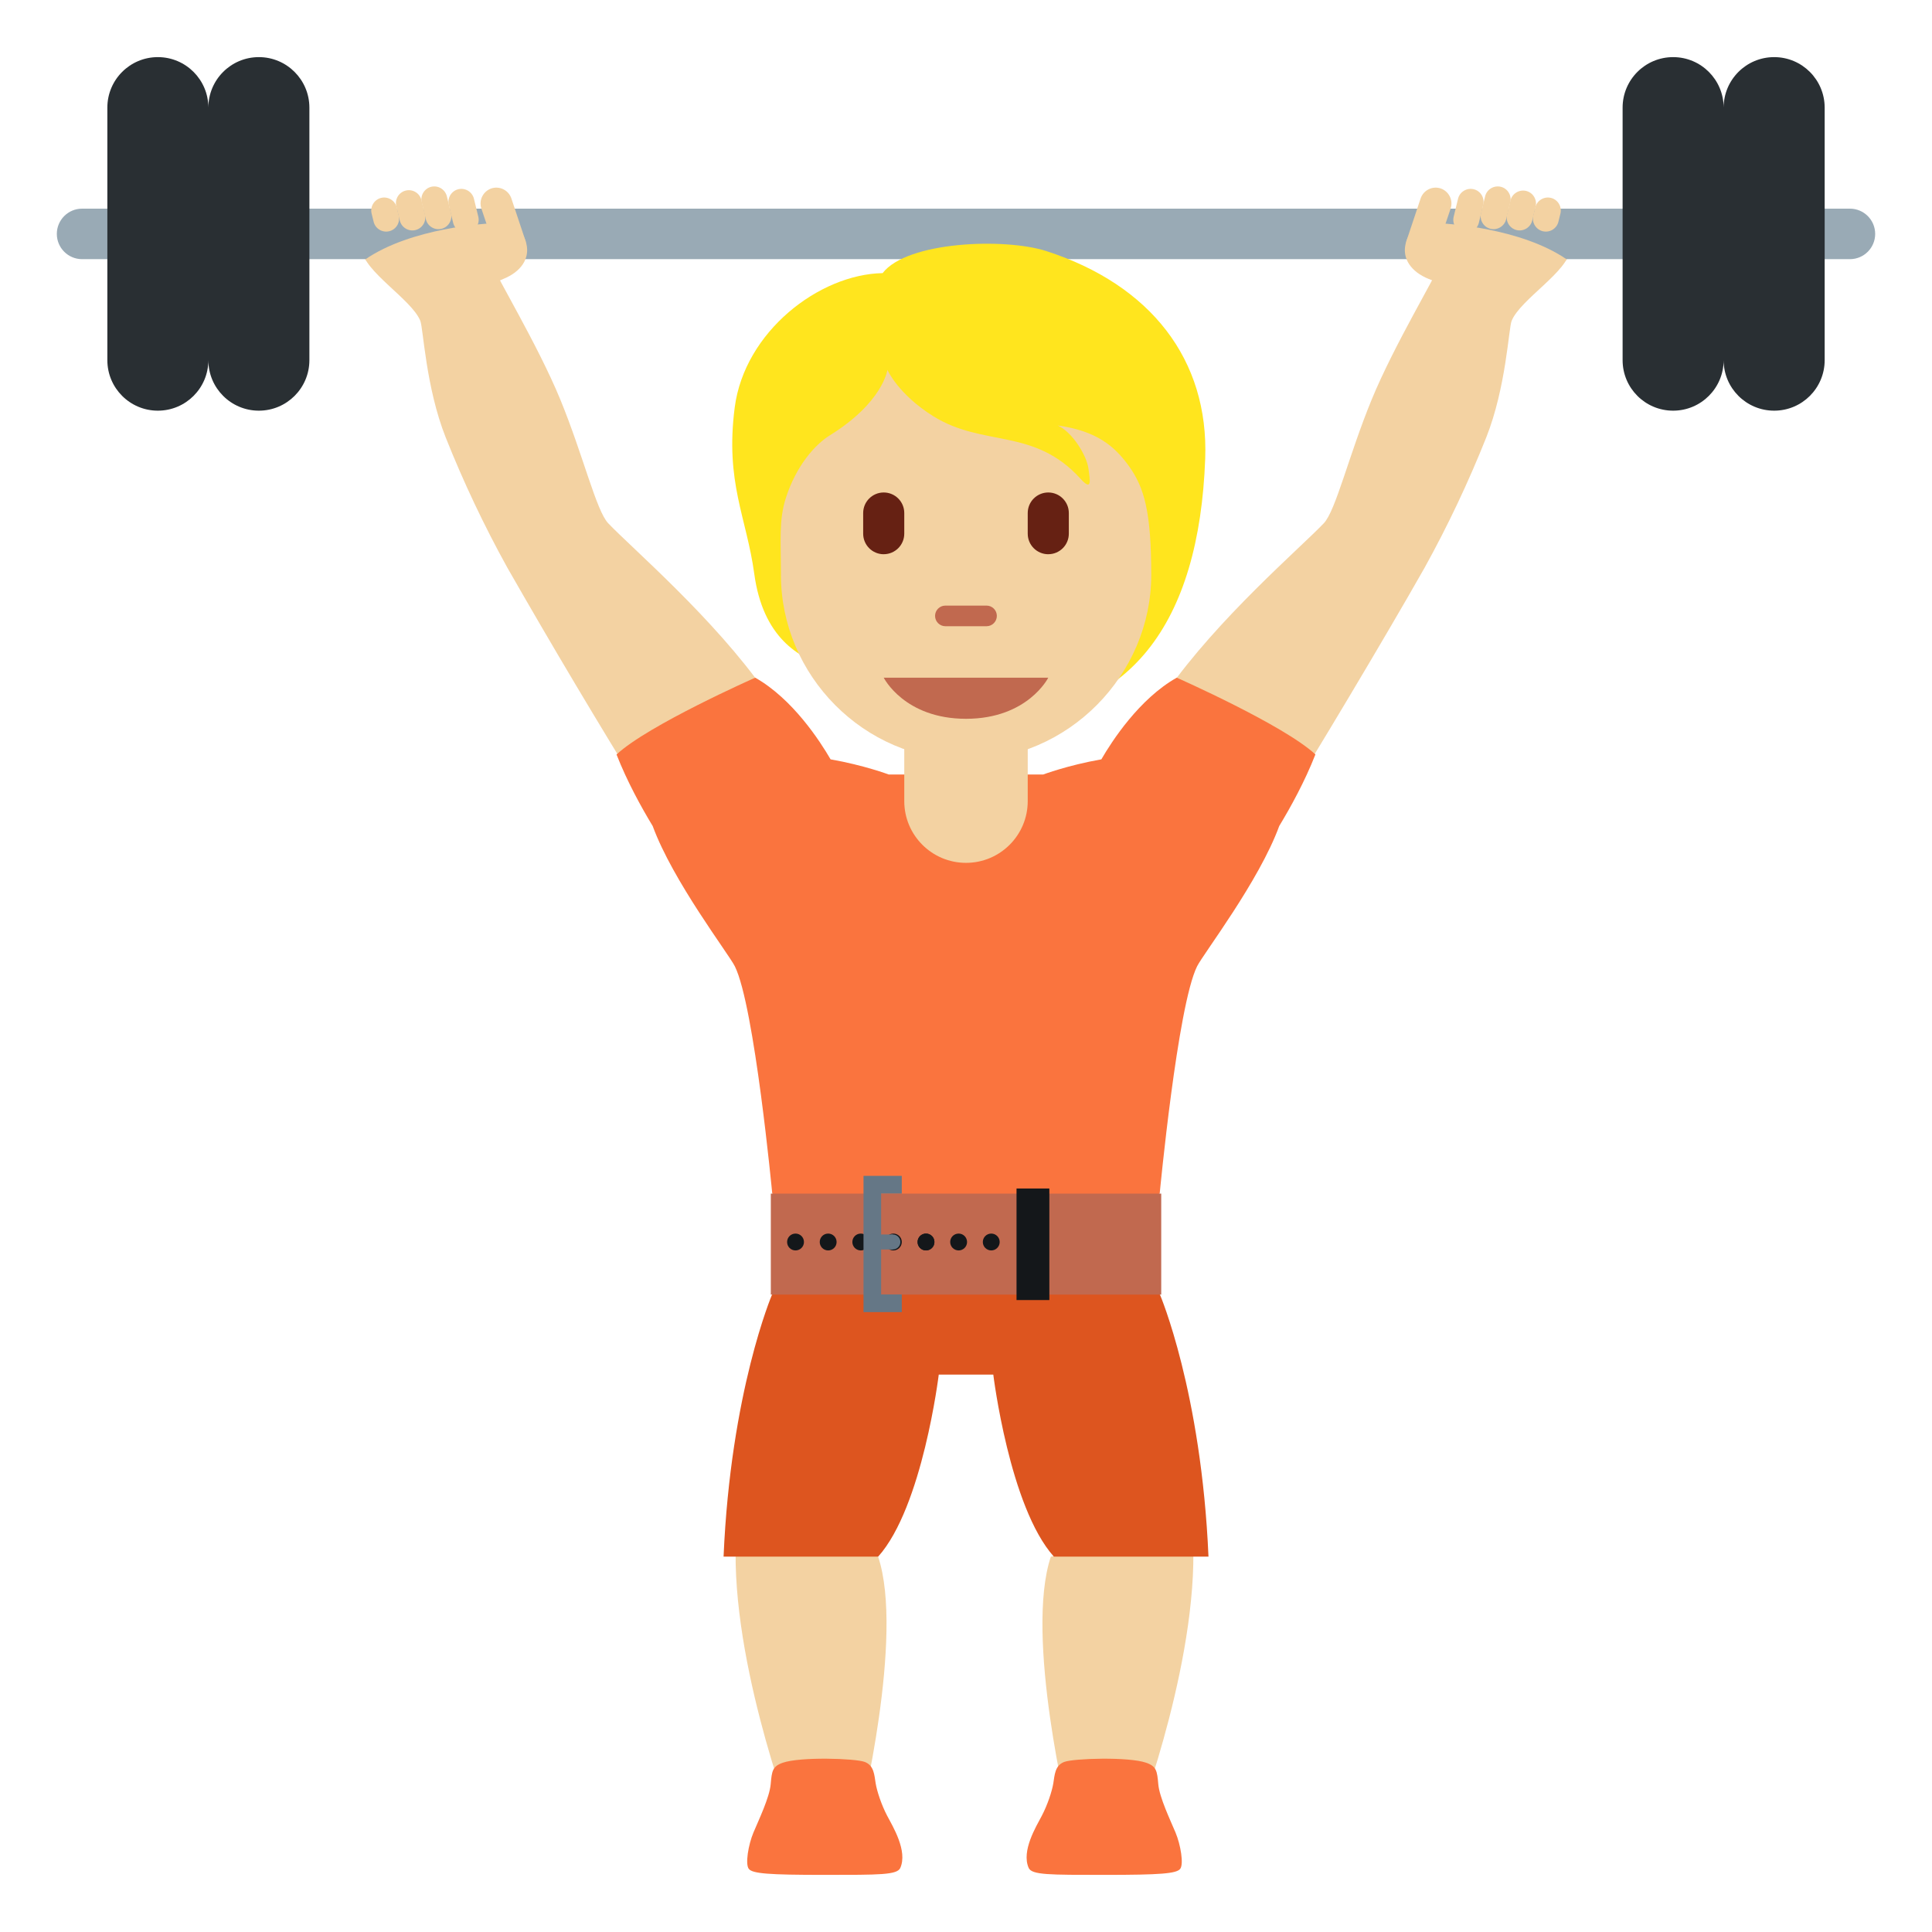 <?xml version="1.0" encoding="utf-8"?>
<!-- Generator: Adobe Illustrator 16.0.0, SVG Export Plug-In . SVG Version: 6.00 Build 0)  -->
<!DOCTYPE svg PUBLIC "-//W3C//DTD SVG 1.1//EN" "http://www.w3.org/Graphics/SVG/1.1/DTD/svg11.dtd">
<svg version="1.1" id="Layer_1" xmlns="http://www.w3.org/2000/svg" xmlns:xlink="http://www.w3.org/1999/xlink" x="0px" y="0px"
	 width="85px" height="85px" viewBox="0 0 85 85" enable-background="new 0 0 85 85" xml:space="preserve">
<g>
	<path fill="#F3D2A2" d="M37.829,80.014h-3.033c0,0-2.822-7.439-2.387-12.746l6.225,1.219
		C39.802,71.979,37.829,80.014,37.829,80.014z M47.038,80.014h3.033c0,0,2.822-7.439,2.387-12.746l-6.225,1.219
		C45.064,71.979,47.038,80.014,47.038,80.014L47.038,80.014z"/>
	<path fill="#FA743E" d="M33.149,80.623c0.227-0.541,0.707-1.543,0.758-2.123c0.051-0.58,0.075-0.787,0.533-0.947
		c0.771-0.268,3.191-0.193,3.606-0.035c0.414,0.158,0.42,0.584,0.48,0.943c0.06,0.357,0.253,0.941,0.504,1.422
		c0.253,0.479,0.909,1.549,0.58,2.297c-0.138,0.311-0.9,0.307-3.349,0.307s-3.149-0.057-3.315-0.262
		C32.78,82.02,32.922,81.164,33.149,80.623z M51.718,80.623c-0.227-0.541-0.707-1.543-0.758-2.123s-0.075-0.787-0.533-0.947
		c-0.771-0.268-3.191-0.193-3.606-0.035c-0.416,0.158-0.42,0.584-0.48,0.943c-0.06,0.357-0.253,0.941-0.504,1.422
		c-0.252,0.479-0.909,1.549-0.58,2.297c0.138,0.311,0.899,0.307,3.349,0.307s3.148-0.057,3.315-0.262S51.944,81.164,51.718,80.623
		L51.718,80.623z"/>
	<path fill="#F3D2A2" d="M21.713,11.727c0.024,0.282,1.936,3.411,2.94,5.855c1.004,2.445,1.578,4.885,2.106,5.44
		c1.058,1.109,4.649,4.176,6.927,7.429s1.609,5.562,0.133,6.493c-1.956,1.233-4.006,0.454-5.416-1.751
		c-2.088-3.373-4.117-6.781-6.086-10.225c-1.022-1.848-1.926-3.758-2.707-5.72c-0.882-2.222-0.986-4.818-1.12-5.138
		c-0.387-0.945-2.489-2.171-2.564-3.127C15.927,10.984,21.631,10.773,21.713,11.727z M63.287,11.727
		c-0.025,0.282-1.936,3.411-2.94,5.855c-1.005,2.445-1.578,4.885-2.106,5.44c-1.059,1.109-4.649,4.176-6.927,7.429
		c-2.278,3.253-1.609,5.562-0.134,6.493c1.956,1.233,4.007,0.454,5.416-1.751c1.002-1.569,4.335-7.131,6.086-10.225
		c1.021-1.848,1.924-3.757,2.705-5.718c0.882-2.222,0.986-4.817,1.12-5.138c0.389-0.944,2.491-2.171,2.566-3.125
		C69.073,10.984,63.369,10.773,63.287,11.727z"/>
	<path fill="#99AAB5" d="M82.5,10.291c0,0.614-0.498,1.111-1.111,1.111H3.611c-0.614,0-1.111-0.498-1.111-1.111
		S2.998,9.18,3.611,9.18h77.777C82.002,9.18,82.5,9.677,82.5,10.291z"/>
	<path fill="#292F33" d="M78.056,2.513c-1.228,0-2.223,0.995-2.223,2.222c0-1.227-0.995-2.222-2.222-2.222
		c-1.228,0-2.223,0.995-2.223,2.222v11.111c0,1.228,0.995,2.222,2.223,2.222c1.227,0,2.222-0.995,2.222-2.222
		c0,1.228,0.995,2.222,2.223,2.222s2.222-0.995,2.222-2.222V4.735C80.277,3.508,79.283,2.513,78.056,2.513z M11.389,2.513
		c-1.227,0-2.222,0.995-2.222,2.222c0-1.227-0.995-2.222-2.222-2.222c-1.227,0-2.222,0.995-2.222,2.222v11.111
		c0,1.228,0.995,2.222,2.222,2.222c1.228,0,2.222-0.995,2.222-2.222c0,1.228,0.995,2.222,2.222,2.222
		c1.228,0,2.223-0.995,2.223-2.222V4.735C13.611,3.508,12.616,2.513,11.389,2.513z"/>
	<path fill="#FA743E" d="M51.771,29.815c-1.649,0.931-2.852,2.793-3.316,3.593c-1.478,0.26-2.558,0.667-2.558,0.667H39.1
		c0,0-1.08-0.407-2.558-0.667c-0.464-0.8-1.667-2.66-3.315-3.593c0,0-4.713,2.083-6.102,3.38c0.467,1.193,1.093,2.326,1.591,3.148
		c0.889,2.427,3.338,5.616,3.614,6.171c0.864,1.732,1.646,10,1.646,10l8.524,3.33l8.522-3.332c0,0,0.782-8.268,1.646-10
		c0.277-0.556,2.727-3.744,3.613-6.171c0.498-0.822,1.124-1.954,1.591-3.149C56.484,31.898,51.771,29.815,51.771,29.815
		L51.771,29.815z"/>
	<g>
		<path fill="#F3D2A2" d="M62.713,12.209c-0.732-0.349-1.058-0.951-0.838-1.598l0.007-0.022c0.221-0.646,0.647-0.769,1.641-0.753
			c0,0,3.38,0.169,5.415,1.583c0,0-1.013,0.675-1.553,1.244v0.022C66.974,13.887,63.176,12.429,62.713,12.209L62.713,12.209z"/>
		<path fill="#F3D2A2" d="M64.373,10.225c-0.305-0.076-0.491-0.384-0.418-0.689l0.193-0.793c0.074-0.304,0.385-0.491,0.689-0.417
			c0.305,0.073,0.491,0.384,0.418,0.688l-0.193,0.793C64.985,10.111,64.679,10.297,64.373,10.225z M63.385,8.291
			c-0.365-0.121-0.758,0.075-0.883,0.438l-0.62,1.86c-0.122,0.364,0.374-0.151,0.738-0.029c0.363,0.122,0.758-0.072,0.882-0.436
			l0.32-0.949C63.943,8.811,63.748,8.417,63.385,8.291z"/>
		<path fill="#F3D2A2" d="M65.575,10.067c-0.305-0.076-0.491-0.384-0.417-0.689l0.182-0.742c0.073-0.305,0.385-0.491,0.689-0.418
			c0.304,0.073,0.49,0.384,0.417,0.689l-0.182,0.742C66.188,9.953,65.881,10.14,65.575,10.067z"/>
		<path fill="#F3D2A2" d="M66.723,10.122c-0.306-0.075-0.492-0.383-0.418-0.688l0.15-0.616c0.074-0.305,0.385-0.491,0.689-0.418
			s0.491,0.385,0.418,0.689l-0.151,0.616C67.334,10.009,67.027,10.195,66.723,10.122z"/>
		<path fill="#F3D2A2" d="M67.875,10.173c-0.305-0.076-0.491-0.383-0.417-0.689l0.089-0.36c0.073-0.305,0.384-0.491,0.688-0.418
			s0.491,0.385,0.418,0.689l-0.089,0.36C68.489,10.061,68.181,10.248,67.875,10.173z"/>
	</g>
	<g>
		<path fill="#F3D2A2" d="M22.287,12.209c0.733-0.349,1.058-0.951,0.838-1.598l-0.007-0.022c-0.22-0.645-0.646-0.769-1.64-0.753
			c0,0-3.38,0.169-5.416,1.583c0,0,1.009,0.698,1.56,1.267C17.84,13.329,20.649,12.989,22.287,12.209L22.287,12.209z"/>
		<path fill="#F3D2A2" d="M20.626,10.225c0.305-0.076,0.492-0.384,0.418-0.689l-0.193-0.793c-0.076-0.305-0.383-0.492-0.689-0.417
			c-0.304,0.076-0.49,0.383-0.417,0.688l0.193,0.793C20.014,10.111,20.321,10.297,20.626,10.225z M21.616,8.291
			c0.364-0.121,0.758,0.075,0.882,0.438l0.62,1.86c0.122,0.364-0.373-0.151-0.738-0.029c-0.364,0.122-0.758-0.072-0.882-0.436
			l-0.32-0.949C21.057,8.811,21.252,8.417,21.616,8.291z"/>
		<path fill="#F3D2A2" d="M19.424,10.067c0.305-0.076,0.492-0.384,0.418-0.689L19.66,8.636c-0.076-0.305-0.384-0.492-0.689-0.418
			c-0.304,0.077-0.49,0.384-0.416,0.689l0.182,0.742C18.812,9.954,19.12,10.141,19.424,10.067z"/>
		<path fill="#F3D2A2" d="M18.278,10.122c0.305-0.075,0.492-0.383,0.417-0.688l-0.151-0.616c-0.065-0.307-0.368-0.503-0.675-0.438
			c-0.308,0.065-0.503,0.368-0.438,0.675c0.002,0.012,0.005,0.023,0.008,0.034l0.151,0.616
			C17.666,10.009,17.973,10.196,18.278,10.122z"/>
		<path fill="#F3D2A2" d="M17.125,10.173c0.305-0.076,0.492-0.383,0.417-0.689l-0.086-0.36c-0.077-0.304-0.384-0.491-0.689-0.418
			c-0.304,0.077-0.491,0.384-0.418,0.689l0.089,0.36C16.512,10.061,16.819,10.247,17.125,10.173z"/>
	</g>
	<path fill="#DD551F" d="M51.033,56.957L42.5,53.625l-8.533,3.332c0,0-1.822,4.262-2.133,11.529h6.8
		c1.956-2.176,2.667-8.008,2.667-8.008h2.4c0,0,0.711,5.832,2.666,8.008h6.801C52.855,61.219,51.033,56.957,51.033,56.957
		L51.033,56.957z"/>
	<path fill="#C1694F" d="M33.913,52.514h17.176v4.443H33.913V52.514z"/>
	<path fill="#14171A" d="M44.723,52.289h1.444v4.908h-1.444V52.289z"/>
	<circle fill="#14171A" cx="43.611" cy="54.643" r="0.371"/>
	<path fill="#14171A" d="M42.547,54.643c-0.001,0.205-0.167,0.371-0.372,0.371c-0.205-0.002-0.37-0.166-0.371-0.371
		c0-0.205,0.167-0.371,0.372-0.371C42.38,54.271,42.546,54.438,42.547,54.643z"/>
	<circle fill="#14171A" cx="40.74" cy="54.643" r="0.371"/>
	<circle fill="#14171A" cx="39.304" cy="54.643" r="0.371"/>
	<circle fill="#14171A" cx="37.871" cy="54.643" r="0.371"/>
	<circle fill="#14171A" cx="36.436" cy="54.643" r="0.371"/>
	<circle fill="#14171A" cx="35" cy="54.643" r="0.371"/>
	<circle fill="#14171A" cx="40.74" cy="54.643" r="0.371"/>
	<circle fill="#657786" cx="39.284" cy="54.642" r="0.329"/>
	<path fill="#657786" d="M38.762,54.312h0.522v0.66h-0.522V54.312z"/>
	<path fill="#657786" d="M39.675,57.727h-1.684v-5.994h1.684v0.779h-0.909v4.438h0.909V57.727z"/>
	<path fill="#FFE51E" d="M46.035,11.047c-1.828-0.591-6.128-0.431-7.204,0.969c-2.795,0.053-6.076,2.58-6.507,5.913
		c-0.426,3.3,0.522,4.832,0.86,7.313c0.382,2.811,1.962,3.709,3.227,4.086c1.818,2.402,3.751,2.298,6.993,2.298
		c6.336,0,9.354-4.24,9.62-11.44C53.187,15.831,50.631,12.533,46.035,11.047L46.035,11.047z"/>
	<path fill="#F3D2A2" d="M39.784,29.815v5.431c0,1.5,1.216,2.716,2.716,2.716s2.716-1.216,2.716-2.716v-5.431H39.784z"/>
	<path fill="#F3D2A2" d="M49.658,20.493c-0.613-0.849-1.398-1.533-3.118-1.773c0.645,0.295,1.265,1.317,1.345,1.882
		s0.162,1.022-0.35,0.458c-2.046-2.262-4.275-1.371-6.482-2.753c-1.542-0.964-2.011-2.033-2.011-2.033s-0.188,1.424-2.526,2.875
		c-0.678,0.42-1.487,1.358-1.936,2.742c-0.322,0.996-0.222,1.882-0.222,3.398c0,4.424,3.646,8.146,8.146,8.146
		c4.5,0,8.147-3.753,8.147-8.146C50.646,22.538,50.357,21.462,49.658,20.493z"/>
	<path fill="#C1694F" d="M46.12,29.815h-7.24c0,0,0.904,1.809,3.62,1.809S46.12,29.815,46.12,29.815z M43.404,27.551h-1.811
		c-0.25,0-0.453-0.203-0.454-0.454c0-0.25,0.203-0.453,0.454-0.453l0,0h1.811c0.25,0,0.453,0.203,0.453,0.453
		S43.655,27.551,43.404,27.551L43.404,27.551z"/>
	<path fill="#662113" d="M38.88,24.384c-0.5,0-0.904-0.405-0.904-0.904v-0.907c-0.001-0.5,0.404-0.905,0.903-0.906
		c0.5,0,0.905,0.404,0.905,0.903c0,0.001,0,0.001,0,0.002v0.905c0.001,0.499-0.402,0.905-0.902,0.906
		C38.881,24.384,38.881,24.384,38.88,24.384z M46.12,24.384c-0.5,0-0.904-0.405-0.904-0.904v-0.907
		c-0.001-0.5,0.403-0.905,0.903-0.906c0.499,0,0.904,0.404,0.905,0.903c0,0.001,0,0.001,0,0.002v0.905
		c0.001,0.499-0.402,0.905-0.902,0.906C46.121,24.384,46.121,24.384,46.12,24.384z"/>
</g>
</svg>
